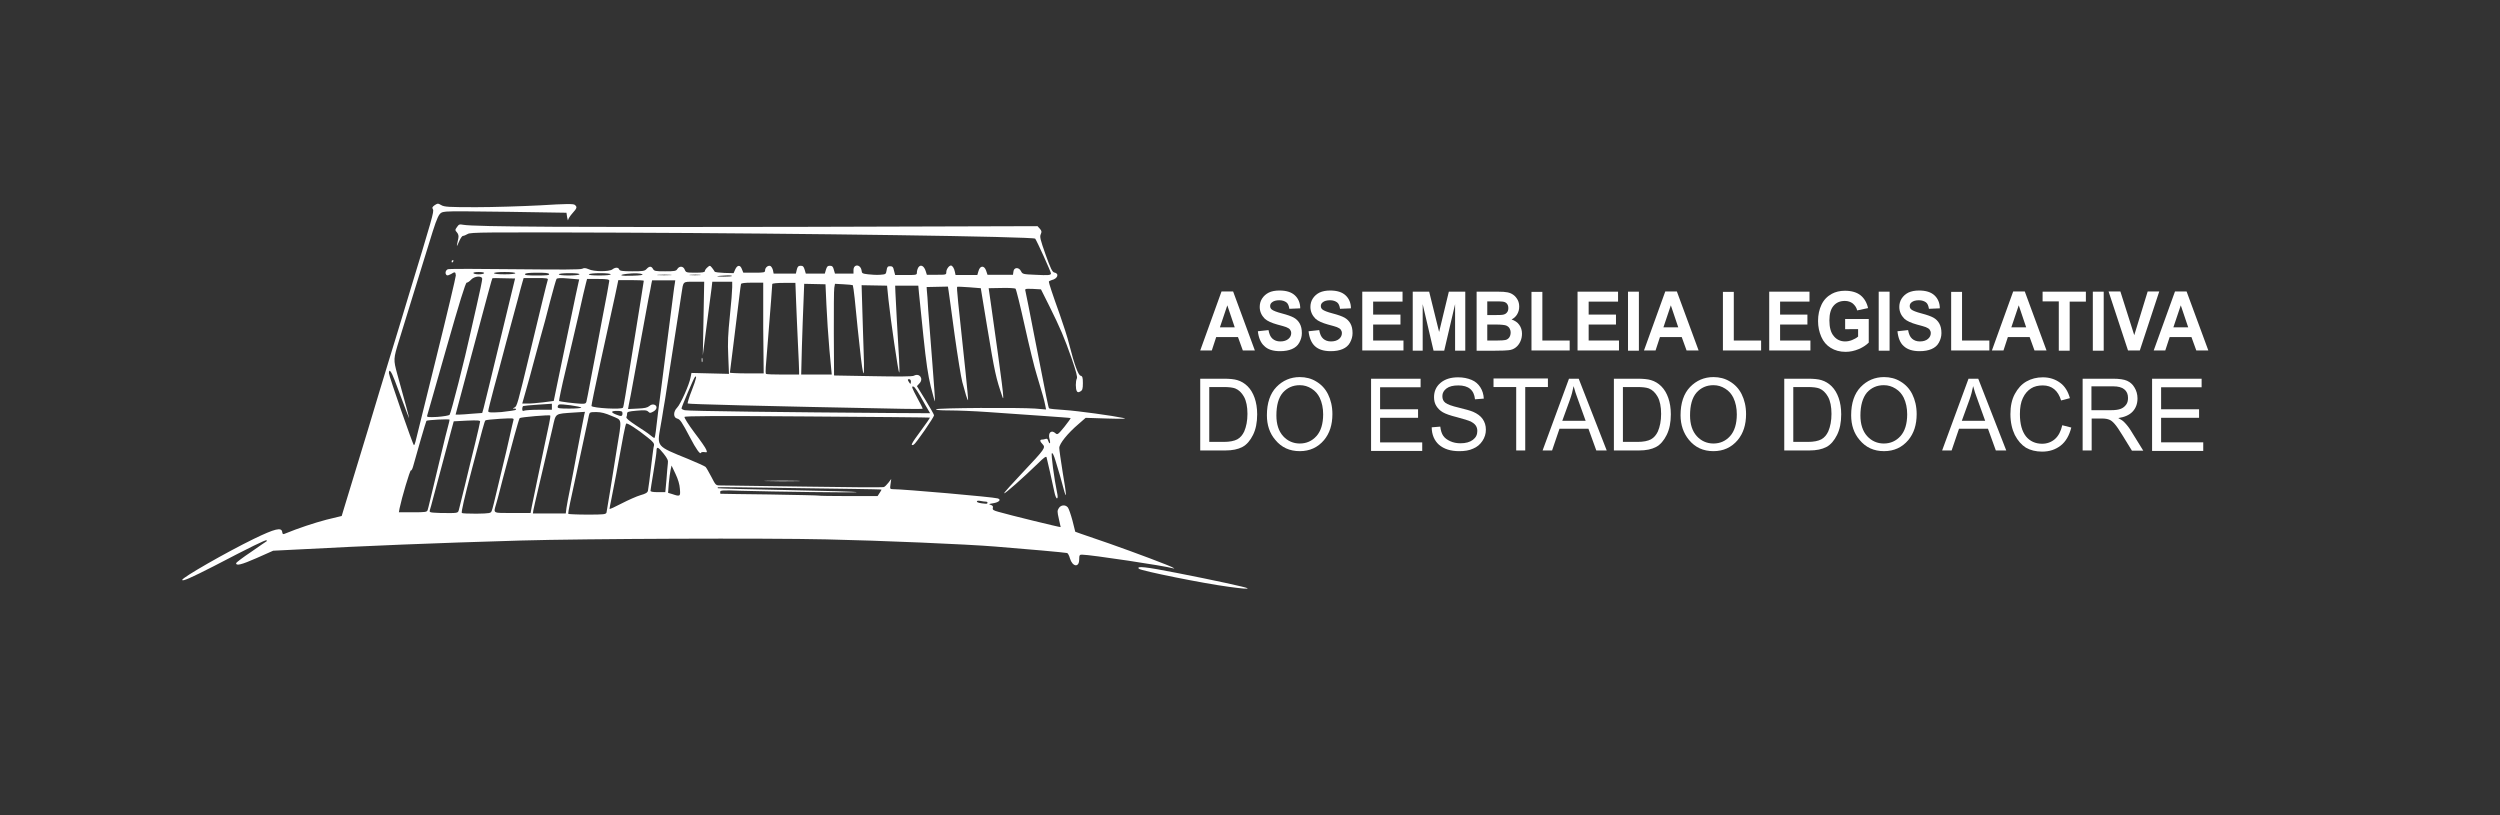 <?xml version="1.0" encoding="utf-8"?>
<!-- Generator: Adobe Illustrator 27.7.0, SVG Export Plug-In . SVG Version: 6.00 Build 0)  -->
<svg version="1.1" id="Camada_1" xmlns="http://www.w3.org/2000/svg" xmlns:xlink="http://www.w3.org/1999/xlink" x="0px" y="0px"
	 viewBox="0 0 1080 352.2" style="enable-background:new 0 0 1080 352.2;" xml:space="preserve">
<rect x="0" y="0" width="1080" height="352.2" fill="#333333" stroke="none"/>
<style type="text/css">
	.st0{fill:#FFFFFF;}
</style>
<g id="logo" transform="translate(-11.187,-19.19)">
	<path id="path248" class="st0" d="M542.1,272.7c-11.3-1.5-37.9-6.9-38.9-7.8c-1.3-1.3,2.7-0.9,16.4,1.8c15.9,3.1,30.1,6.2,30.5,6.6
		C550.5,273.7,547.9,273.5,542.1,272.7L542.1,272.7z M89.9,269.7c0-1,19-11.9,30.9-17.7c9.3-4.5,12-5.1,12.3-3
		c0.1,0.9,0.4,1.1,1,0.8c6.1-2.5,12.8-4.7,18.1-6.1l6.6-1.6l0.9-3c1.7-5.6,9.1-29.9,10.3-33.8c0.6-2.1,3-9.9,5.2-17.3
		c2.3-7.4,5.3-17.6,6.9-22.6c1.5-5,4-13,5.4-17.8c10.4-34.2,11.3-37.1,10.7-38c-0.4-0.7-0.3-1,0.8-1.8c1.3-0.8,1.4-0.8,2.8,0
		c1.3,0.8,3.3,0.9,15.1,0.9c7.5,0,19.9-0.4,27.7-0.8c11.3-0.7,14.3-0.7,14.9-0.2c1.1,0.9,1,1.4-1,3.6c-1,1.1-1.8,2.4-1.9,2.9
		c0,0.5-0.2,0-0.4-1.1l-0.3-2l-24.9-0.4c-13.7-0.2-25.8-0.3-27-0.1c-3.6,0.5-3.1-0.5-9.6,20.6c-1.9,6.3-7.9,25.5-10.8,35
		c-2.5,8.1-2.5,8.3-0.8,14.6c3.6,12.8,5.1,18.6,5.1,18.9c0,0.3-0.8-1.8-6.2-16.2c-1.5-4-2.5-5.2-2.5-3.1c0,1.2,10.4,31.1,10.8,31.1
		c0.2,0,0.5-0.7,0.7-1.6c0.2-0.9,4.2-17.1,8.9-36s8.5-35,8.5-35.7c-0.1-1.6-0.4-1.7-2.1-0.6c-0.7,0.4-1.5,0.7-1.8,0.5
		c-0.9-0.6-0.6-2.2,0.5-2.6c0.6-0.2,13.6-0.2,29,0c20.3,0.2,28.2,0.2,29-0.2c0.8-0.4,1.4-0.4,2.8,0.2c2.2,1.1,8.8,1.1,10.2,0.1
		c1.3-1,2.6-1,3,0c0.2,0.6,1.3,0.8,5.6,0.8c4.6,0,5.4-0.1,6.2-1c1.2-1.3,2.1-1.3,2.8,0c0.5,0.9,1.1,1,5.2,1c4.1,0,4.8-0.1,5.3-1
		c0.9-1.4,2.6-1.3,3.2,0.3c0.5,1.2,0.7,1.3,4.6,1.3c3.1,0,4.1-0.2,4.1-0.7c0-0.4,0.5-1.1,1.1-1.6c1-0.9,1.1-0.9,2,0.2
		c0.5,0.6,1,1.4,1.1,1.6c0.1,0.3,2,0.5,4.2,0.6l4,0.1l0.7-1.6c0.9-2,2.2-2.1,2.9-0.1l0.6,1.5h4.7c4.3,0,4.7-0.1,4.7-1
		c0-1.2,1.3-2.3,2.3-1.9c0.4,0.2,0.9,1,1.1,1.8l0.3,1.5h4.8h4.8l0.4-1.7c0.3-1.3,0.7-1.7,1.7-1.7c1,0,1.3,0.4,1.7,1.7l0.5,1.7h4.1
		h4.1l0.5-1.7c0.4-1.3,0.7-1.7,1.7-1.7c1,0,1.4,0.4,1.7,1.7l0.5,1.7h4h4v-1.5c0-2.8,3.1-2.6,3.5,0.2c0.1,1.2,0.4,1.3,2.8,1.6
		c1.5,0.2,3.8,0.3,5.2,0.2c2.5-0.2,2.5-0.2,2.8-1.9c0.2-1.5,0.5-1.8,1.5-1.8c1,0,1.4,0.3,1.7,1.9l0.5,1.9h4.7c4.6,0,4.7,0,4.7-1.2
		c0-0.6,0.3-1.6,0.7-2.2c1-1.3,2.4-0.5,3.1,1.7l0.5,1.6h4.2c4.1,0,4.2,0,4.2-1.2c0-1.2,1.2-2.8,2-2.8c0.6,0,1.4,1.1,1.7,2.7l0.3,1.4
		h4.7h4.7l0.5-1.7c0.7-2.5,2.5-2.5,3.3-0.2l0.6,1.8h5.5h5.5l0.2-1.4c0.2-1.9,2.4-2,3.3-0.1c0.6,1.2,0.9,1.3,6.1,1.5
		c5.8,0.3,6.8,0.2,6.8-0.6c0-0.7-6.2-14.3-6.8-15c-0.8-0.9-100.1-2.3-179-2.6c-58.9-0.2-65.1-0.2-66.2,0.6c-0.7,0.4-1.6,0.8-2,0.8
		c-0.4,0-1.2,1.2-1.8,2.7c-0.6,1.5-0.9,2-0.8,1.2c0.2-0.8,0.4-2.1,0.6-2.9c0.2-1,0-1.8-0.6-2.5c-0.8-0.9-0.9-1.1,0-2.3
		c0.8-1.2,1.1-1.3,2.7-1c4.7,0.9,50.1,1.1,145.1,0.9l103-0.3l1,1.1c0.8,0.9,0.9,1.3,0.4,2.4c-0.5,1.1-0.2,2.3,2.1,8.8
		c2.1,5.9,2.9,7.5,3.7,7.7c2.3,0.4,1.6,2.7-1.1,3.3c-0.7,0.2-1.2,0.5-1.2,0.7c0,0.6,1.6,5.5,4.7,14.1c1.5,4.2,3.4,10.1,4.1,13
		c2.3,9,3.9,13.2,4.9,13.5c0.8,0.2,1,0.7,1,3.2c0,2.5-0.2,3.1-1.1,3.6c-0.8,0.5-1.2,0.4-1.5-0.1c-0.6-0.9-0.6-4.4,0-5.5
		c0.3-0.6-0.3-3-2.2-8.5c-3.3-9.4-5-13.3-9.6-22.6l-3.7-7.4l-3.5-0.2c-3.4-0.1-3.5-0.1-3.2,1c0.2,0.6,1.9,9.5,3.9,19.7
		c5.3,27.1,6,30.6,6.3,30.9c0.2,0.2,3.1,0.5,6.5,0.7c6,0.4,21.1,2.5,25.8,3.5c1.6,0.3-0.6,0.4-7.1,0.2l-9.4-0.3l-3.1,2.7
		c-4.7,4-8.3,8.5-8.3,10.3c0,0.8,0.7,5.7,1.5,10.7c1.7,9.8,1.8,12.4,0.3,6.7c-0.5-1.9-1.2-4.5-1.6-5.8c-0.4-1.3-1.2-4-1.8-6
		c-0.7-2.4-1.3-3.6-1.6-3.3c-0.4,0.4,0.9,10.5,2.4,17.8c0.2,1,0.1,1.7-0.2,1.7c-0.3,0-0.8-1.2-1.1-2.7c-0.8-4-3.2-14.3-3.4-15.1
		c-0.2-0.5-1.3,0.3-3.6,2.6c-6.5,6.3-14.4,13.3-14.7,13c-0.2-0.2,3.5-4.2,8-9c9.6-10.2,10-10.7,8.6-12.2c-1.2-1.2-1.3-2-0.3-2
		c0.4,0,1.1-0.1,1.6-0.3c0.6-0.2,0.9,0,1.1,0.8c0.2,0.6,0.5,1.1,0.7,1.1c0.2,0,0.2-0.8-0.1-1.8c-0.8-2.8,0.8-4.2,2.6-2.5
		c0.8,0.7,1.1,0.5,3.8-2.8c1.6-2,2.8-3.7,2.7-3.8c-0.1-0.1-5.9-0.5-12.9-1c-7-0.5-17.3-1.2-22.9-1.6c-5.6-0.4-13-0.7-16.5-0.7
		c-4.2,0-6.2-0.2-5.8-0.5c0.6-0.6,35.9-0.8,42.8-0.3l4.7,0.4l-0.4-2c-0.4-2-1-4.3-3.7-13.2c-0.9-2.8-3.2-12.2-5.1-20.8
		c-1.9-8.6-3.7-15.9-4-16.2c-0.2-0.2-3-0.4-6-0.3l-5.6,0.1l1.2,8.4c4.7,33.1,5.7,41.2,4.8,38.7c-2.9-8.5-3.3-10.2-6.8-31.3
		l-2.6-15.8l-5-0.4c-2.7-0.2-5.1-0.3-5.2-0.2c-0.3,0.3,0.3,6,3.6,36.7c0.7,6.7,1.2,12.2,1.1,12.3c-0.1,0.1-0.5-0.9-0.9-2.2
		s-1.1-3.9-1.6-5.7c-0.5-1.8-2-11-3.3-20.3c-1.3-9.4-2.4-17.9-2.6-19l-0.3-1.9l-4.6,0.1l-4.6,0.1l0.1,1.5c0.1,0.8,0.4,4.7,0.6,8.6
		c0.3,3.9,1.1,14.3,1.8,23.1s1.2,16.1,1.1,16.2c-0.1,0.1-0.9-2.8-1.8-6.4c-1.2-4.9-2-10.3-3.2-21.8c-0.9-8.4-1.7-16.7-1.9-18.5
		l-0.3-3.3H403h-5.1l0.1,2.8c0.1,3,1,19.1,1.6,29.1c0.2,3.3,0.2,5.8,0,5.6c-0.4-0.4-3.7-22.9-4.6-31.5l-0.6-6l-5.5-0.1l-5.5-0.1
		l0.3,10.1c0.2,5.5,0.4,14.2,0.6,19.2c0.5,14.5-0.4,11-2.6-10.7c-0.4-4.2-1-10-1.3-13c-0.3-2.9-0.7-5.4-0.8-5.6
		c-0.1-0.1-1.9-0.3-4-0.4l-3.7-0.2l-0.3,1.7c-0.2,0.9-0.2,9.8-0.2,19.8l0.1,18.1l16.8,0.3c10.7,0.2,17.1,0.2,17.7-0.2
		c2.4-1.3,4.3,1.3,2.4,3.3l-1.1,1.2l3.7,6c2,3.3,3.7,6.3,3.7,6.6c0,0.8-7.9,12.3-8.8,12.7c-1.6,0.7-1-0.5,3-5.9
		c2.3-3.1,4.1-5.7,4-5.8c-0.1-0.1-23.9-0.3-52.9-0.5c-39.7-0.3-52.8-0.2-53.1,0.2c-0.2,0.3,1.6,3.2,4.3,6.8c2.6,3.4,4.9,6.7,5.1,7.4
		c0.4,1.1,0.4,1.2-0.8,1c-0.7-0.1-1.4,0-1.5,0.3c-0.3,0.9-2.1-1.6-4.7-6.6c-3.6-6.8-4.3-7.9-5.6-8.2c-1.7-0.4-1.7-3,0-4.7
		c1.5-1.5,5.3-10.1,5.8-13l0.4-2l8.1,0.2l8.1,0.2l-0.3-7.6c-0.3-5.9-0.1-9.7,0.7-17.5c0.6-5.5,1-11,1-12.3l0-2.4h-4.3h-4.3l-0.3,2.7
		c-0.2,1.5-1.1,8.6-2.1,15.9l-1.7,13.2l0.3-15.9l0.3-15.9H311c-4.9,0-4.6-0.3-5.4,5.1c-0.3,1.8-1.4,9.4-2.6,16.8
		c-2.1,13.6-2.4,15.6-3.8,24.4c-0.4,2.7-1,6.5-1.4,8.6c-0.3,2.1-0.9,5.6-1.3,7.8c-1.5,8.6-1.8,8.3,11.8,13.8
		c3.9,1.6,7.4,3.2,7.7,3.5c0.3,0.3,1.4,2.2,2.5,4.3c1.9,3.7,1.9,3.7,4,3.7c1.2,0,17.3,0.2,35.9,0.5c18.6,0.3,34.2,0.4,34.6,0.2
		c0.4-0.1,1.3-1,2-1.9l1.2-1.6l-0.3,2.2c-0.3,2-0.2,2.2,0.8,2.2c4.8,0,43.6,3.4,45.5,4c1.7,0.5,0.6,1.7-2,2.1c-1.9,0.3-2,0.4-1,0.7
		c0.8,0.3,1.1,0.6,0.9,1.3c-0.2,0.8,0.2,1.1,2.4,1.7c4.4,1.3,26.9,6.8,26.9,6.6c0-0.1-0.4-1.7-0.8-3.6c-0.7-3.1-0.7-3.5,0-4.6
		c0.9-1.4,2.8-1.6,3.9-0.3c0.4,0.5,1.3,3.1,2,5.7l1.2,4.8l2.5,0.9c1.4,0.5,6.9,2.4,12.2,4.2c10.8,3.8,26.6,9.7,27.7,10.5
		c0.6,0.4,0.6,0.4-0.2,0.2c-3.2-1-35.7-5.9-39.3-5.9c-1,0-1.2,0.2-1.2,2.1c0,3.6-2.9,3.2-4-0.5c-0.3-1.2-0.9-2.2-1.2-2.3
		c-0.6-0.2-18.3-1.8-31.1-2.8c-12.2-1-49.6-2.6-73-3.1c-25.8-0.6-104-0.3-132,0.5c-37.8,1.1-66.7,2.3-94.9,3.8l-12,0.6l-7.2,3.2
		c-6.6,2.9-8.8,3.4-8.8,2.2c0-0.3,2.9-2.5,6.5-4.9c3.6-2.5,6.6-4.6,6.7-4.6c0.1-0.1,0.1-0.3-0.1-0.4c-0.3-0.3-6.7,2.8-22.8,11.2
		C93.7,268.8,89.9,270.5,89.9,269.7L89.9,269.7z M273.2,240.6c0.1-0.5,0.8-4.6,1.5-9c0.7-4.5,2-12.6,2.9-18.1
		c2.3-14.1,2.5-12.6-2.1-14.6c-2.8-1.2-4.6-1.7-6.7-1.7c-2.8,0-2.9,0.1-3.2,1.4c-0.2,0.8-0.4,1.9-0.5,2.4c-0.1,0.6-1.7,7.9-3.5,16.3
		c-1.8,8.4-3.7,17.1-4.2,19.4c-0.5,2.3-0.8,4.3-0.7,4.5c0.1,0.1,3.9,0.3,8.3,0.3C272.1,241.5,272.9,241.4,273.2,240.6L273.2,240.6z
		 M209.4,239.5c0.2-0.7,1.4-5.6,2.7-10.9c1.3-5.3,3.2-13.5,4.4-18.1c1.1-4.7,2.1-8.8,2.1-9.2c0-0.5-1.1-0.6-5.7-0.4l-5.7,0.3
		l-0.9,3.3c-0.5,1.8-2.3,8.6-4,15c-1.7,6.4-3.6,13.3-4.1,15.3c-0.5,2-1.1,4.1-1.3,4.7c-0.3,1.1-0.2,1.1,4.6,1.3
		C209.1,240.9,209,240.9,209.4,239.5L209.4,239.5z M223.6,239.9c0.3-0.6,1.3-4.7,2.3-9c1-4.3,2.3-9.6,2.8-11.7
		c0.5-2.1,1.7-6.9,2.5-10.7s1.7-7.3,1.8-7.8c0.3-0.9-0.1-0.9-5.7-0.6c-3.3,0.2-6.2,0.5-6.4,0.7c-0.4,0.3-1.3,3.8-5.8,20.9
		c-3.4,12.9-4.7,18.7-4.4,19.1c0.2,0.2,3,0.3,6.3,0.3C222.9,241,223.2,240.9,223.6,239.9L223.6,239.9z M240.9,238.1
		c0.3-1.6,1.4-6.8,2.4-11.6c1-4.8,2.4-11.4,3.1-14.8c0.7-3.4,1.6-7.6,2-9.4c0.4-1.8,0.6-3.4,0.5-3.6c-0.2-0.4-12.8,0.7-13.2,1.1
		c-0.2,0.2-1.2,3.6-2.3,7.6c-1.1,4-2.7,10-3.6,13.4c-0.9,3.4-2.1,7.8-2.6,9.9s-1.3,4.9-1.7,6.3c-1.2,4.1-1.6,3.8,7.1,3.8h7.8
		L240.9,238.1z M255.9,238.6c0.2-1.3,0.9-5.2,1.6-8.5c0.7-3.4,2-10.5,3-15.8c1.6-8.5,2.1-10.9,3.1-16l0.3-1.2l-4.7,0.3
		c-8.6,0.6-7.8,0.1-9.3,6.6c-4.5,19.3-8.1,34.3-8.3,35.6l-0.2,1.4h7.1h7.1L255.9,238.6z M195.9,239.6c0.3-0.8,1.3-5.2,6-24.8
		c1.1-4.8,2.4-9.8,2.8-11.3c0.4-1.4,0.7-2.8,0.7-3c0-0.4-9.7,0.1-10,0.5c-0.2,0.2-4.5,15-5.7,19.5c-0.3,1.2-0.8,2.1-1,1.9
		c-0.4-0.2-4,12-4.9,16.4l-0.3,1.7h6.1C194.9,240.5,195.6,240.4,195.9,239.6L195.9,239.6z M287.9,233.1c2.2-0.6,3-1.1,3.2-1.9
		c0.2-1.1,0.8-5.3,1.8-14.1c0.3-2.4,0.6-4.8,0.8-5.4c0.2-0.9-0.3-1.6-2.7-3.5c-4.6-3.7-9-6.5-9.3-6c-0.2,0.2-0.7,2.5-1.2,5
		c-2,11.3-4.5,24.2-5.2,27.6c-0.4,2-0.8,3.9-0.8,4.2c0,0.3,2.3-0.8,5.2-2.3C282.6,235.2,286.2,233.6,287.9,233.1L287.9,233.1z
		 M437.8,236.4c0-0.3-0.3-0.5-0.7-0.5c-0.4,0-1.4-0.1-2.3-0.3c-1-0.2-1.6-0.1-1.6,0.2c0,0.5,1.2,0.8,3.7,1
		C437.4,236.9,437.8,236.7,437.8,236.4L437.8,236.4z M304.9,230.4c-0.1-1.9-0.8-4.2-1.9-6.5l-1.7-3.6l-0.4,1.8
		c-0.2,1-0.6,3.6-0.8,5.9l-0.3,4.1l1.7,0.5C305,233.8,305.2,233.7,304.9,230.4L304.9,230.4z M391.2,232.1c0.5-0.7,0.8-1.3,0.8-1.4
		c0-0.1-5.5-0.2-12.3-0.3c-6.7-0.1-22.6-0.3-35.2-0.5c-12.6-0.2-23-0.3-23.2-0.2c-0.1,0.1-0.1,0.3,0,0.4c0.1,0.1,13.6,0.5,30,0.8
		c16.4,0.3,29.9,0.7,30,0.9c0.3,0.3-36.6-0.2-50.2-0.6c-7.8-0.3-8.8-0.2-8.8,0.5c0,0.4,0.1,0.8,0.1,0.8c0.1,0,9.6,0.2,21.2,0.3
		c11.6,0.2,21.2,0.4,21.3,0.5s5.9,0.2,12.8,0.2h12.6L391.2,232.1z M299.1,226.4c0.2-3,0.5-6.2,0.6-7c0.2-1.3-0.1-2-1.8-4.2
		c-2.4-3-3.1-3.3-3.1-1.2c0,0.8-0.6,4.8-1.3,9c-0.7,4.2-1.3,7.9-1.3,8.2c0,0.4,1,0.6,3.2,0.6h3.2L299.1,226.4z M294.5,205.5
		c0.5-4.5,1.2-10.1,2.6-20.7c1-7.8,3.5-27.1,5.1-39.7c0.1-1.1,0.4-2.7,0.5-3.4l0.2-1.4h-5h-5l-0.3,1.4c-0.1,0.8-0.7,3.8-1.3,6.7
		c-0.5,2.9-1.6,8.5-2.3,12.5c-0.7,3.9-2.1,11.5-3.1,16.8c-2.1,11.5-2.6,14.2-3.1,16.5l-0.3,1.7l4.1-0.2c3-0.1,4.3-0.4,5.1-1.1
		c0.7-0.6,1.4-0.8,2.1-0.6c1.5,0.5,1.3,2.1-0.4,3c-1.3,0.7-1.5,0.7-2.2,0c-0.6-0.6-1.6-0.7-4.9-0.4c-3.5,0.3-4.2,0.5-4.2,1.2
		c0,0.5-0.1,1.2-0.3,1.6c-0.2,0.5,1.2,1.6,4.2,3.6c2.5,1.6,5.2,3.4,6,4.1c0.8,0.7,1.7,1.3,1.8,1.3
		C294.1,208.4,294.3,207.1,294.5,205.5L294.5,205.5z M205.4,198.4c0.6-0.6,6.6-24.2,9.1-35.7c0.2-1,1.4-6.3,2.7-11.9
		c1.3-5.6,2.3-10.5,2.3-11.1c0-1.5-3.3-1.3-4.8,0.3c-0.6,0.7-1.5,1.3-1.9,1.3c-0.5,0-3.1,8.4-8.8,28.4c-4.4,15.6-8.2,28.7-8.3,29.1
		c-0.2,0.6,0.6,0.7,4.4,0.5C202.7,199.1,205.1,198.7,205.4,198.4L205.4,198.4z M280.1,197.7c0-0.8-0.4-1-2.3-1
		c-2.8,0-2.9,0.6-0.4,1.6C279.6,199.2,280.1,199.1,280.1,197.7z M215.3,197.9l4.2-0.3l0.6-2.1c0.6-2.2,3.3-13.5,7.7-31.6
		c1.5-6.2,3.4-14.2,4.3-17.8l1.6-6.6l-4.8-0.1c-2.6-0.1-4.9-0.1-5,0c-0.2,0.2-1.4,4.7-10.4,38.3c-2,7.6-4.1,15.3-4.6,17.2l-0.9,3.4
		l1.6,0C210.5,198.3,213,198.1,215.3,197.9L215.3,197.9z M411,194.3c-3.5-6.4-4.6-7.9-5.2-8.1c-1-0.3-0.7,0.5,1.7,5
		c1.3,2.3,2.3,4.4,2.3,4.5c0,0.2-3.8,0.2-8.5,0.1c-61.9-1.2-92.7-2-93-2.3c-0.2-0.2,0.6-2.8,1.8-5.8c1.9-4.9,2.3-6.8,1.2-5.5
		c-0.5,0.6-5.7,12.8-5.7,13.4c0,0.3,0.6,0.6,1.4,0.8c1.3,0.4,45.8,0.9,88,1.2l18,0.1L411,194.3z M234,196.2c0.3-0.3,0.1-0.5-0.5-0.5
		c-1,0-1,0,0-0.5c1-0.5,1.3-1.4,6.6-23.5c4.9-20.4,7.3-30.3,7.7-31.5c0.3-0.8-0.2-0.9-5.1-0.9h-5.3l-0.5,1.7
		c-0.3,0.9-1.2,4.4-2.1,7.8c-0.9,3.4-2.4,8.9-3.3,12.2c-0.9,3.4-2.3,8.4-3,11.2c-0.7,2.8-2.5,9.3-3.9,14.5
		c-1.4,5.2-2.5,9.7-2.5,10.1c0,0.6,1,0.7,5.7,0.4C231,196.8,233.8,196.5,234,196.2L234,196.2z M244,196.2h5.6v-1.3v-1.3l-6,0.4
		c-3.3,0.2-6.1,0.5-6.4,0.6c-0.2,0.1-0.4,0.7-0.4,1.3c0,0.7,0.2,1,0.8,0.7C238.1,196.4,241,196.2,244,196.2L244,196.2z M262.3,195.3
		c0-0.5-9-1.8-9.7-1.3c-0.3,0.2-0.5,0.6-0.5,1c0,0.6,1,0.7,5.1,0.7C260,195.7,262.3,195.5,262.3,195.3L262.3,195.3z M280.3,195.3
		c0.3-0.4,0.8-3.5,5.4-32.2c0.6-3.5,1.6-10,2.3-14.3c0.7-4.4,1.3-8.1,1.3-8.3c0-0.2-2.5-0.3-5.5-0.3h-5.5l-0.6,2.9
		c-0.3,1.6-1.2,5.6-1.9,8.8c-0.7,3.2-3.1,14.1-5.3,24.2s-3.9,18.4-3.8,18.5C267.5,195.5,279.8,196.2,280.3,195.3z M245.8,193
		l4.6-0.6l1.9-9.2c1-5,2.7-13,3.7-17.8c3.7-17.9,4.8-22.9,5.1-24.2l0.3-1.3l-4.7-0.4c-3.4-0.3-4.8-0.2-5.1,0.2
		c-0.2,0.3-1.5,4.8-2.8,9.8c-1.3,5.1-3.1,12-4.1,15.3c-0.9,3.4-2.3,8.5-3.1,11.4c-0.8,2.9-2.1,8-3.1,11.3l-1.7,6l2.1,0
		C240.2,193.6,243.2,193.3,245.8,193L245.8,193z M264.5,192.8c0.1-0.5,1.1-5.1,2-10.3c1-5.2,3.2-16.6,4.8-25.3
		c1.7-8.7,3.1-16.2,3.1-16.7c0-0.6-0.9-0.8-4.8-0.8h-4.8l-0.5,1.9c-0.3,1-1.7,7.1-3.1,13.4c-1.5,6.3-4,17.3-5.7,24.3
		s-2.9,13-2.8,13.1c0.3,0.3,6.9,1.1,9.4,1.2C263.8,193.7,264.3,193.5,264.5,192.8L264.5,192.8z M404.7,184c0-0.6-0.3-1-0.8-1
		c-0.6,0-0.7,0.2-0.2,1c0.3,0.6,0.7,1,0.8,1C404.6,185,404.7,184.6,404.7,184z M356.4,179.6c0-0.8-0.2-6.1-0.5-11.8
		c-0.3-5.7-0.6-14-0.8-18.4l-0.3-8h-5c-2.8,0-5,0.2-5,0.5c0,0.3-0.2,3.4-0.5,7s-0.9,11-1.3,16.4c-0.4,5.5-0.9,11.1-1,12.5
		c-0.1,1.4-0.1,2.8,0.1,2.9c0.2,0.2,3.5,0.3,7.3,0.3h7L356.4,179.6L356.4,179.6z M369.5,170.4c-0.5-5.8-1.1-14.6-1.3-19.5l-0.4-8.9
		l-4.6-0.1l-4.6-0.1l-0.3,7.8c-0.2,4.3-0.5,13.1-0.7,19.6l-0.3,11.8h6.6h6.6L369.5,170.4z M340.9,160.9l0-19.6l-4.7,0
		c-3.3,0-4.8,0.2-4.9,0.6c-0.1,0.3-0.4,2.7-0.7,5.2c-0.3,2.5-1.3,10.9-2.3,18.7c-1,7.8-1.8,14.2-1.8,14.4c0,0.1,3.3,0.3,7.3,0.3h7.3
		L340.9,160.9L340.9,160.9z M288.7,137.7c-0.9-0.5-3.5-0.6-6.8-0.2c-4,0.5-2.6,1,2.6,0.8C287.7,138.2,289.2,138,288.7,137.7
		L288.7,137.7z M327.4,138.4c0-0.2-1.2-0.3-2.7-0.2c-4.5,0.2-4.9,0.5-1,0.5C325.7,138.7,327.4,138.6,327.4,138.4z M248.4,137.6
		c-0.2-0.5-1.7-0.6-5.2-0.6c-3.5,0-5.1,0.2-5.2,0.6c-0.2,0.5,1.1,0.6,5.2,0.6C247.3,138.2,248.6,138.1,248.4,137.6z M261.5,137.7
		c0.2-0.3-1.4-0.5-4.3-0.5c-2.7,0-4.6,0.2-4.6,0.5c0,0.3,1.8,0.5,4.3,0.5C259.3,138.2,261.4,138,261.5,137.7z M275,137.7
		c0-0.3-1.9-0.5-4.5-0.5c-2.5,0-4.7,0.2-4.9,0.5c-0.2,0.3,1.4,0.5,4.5,0.5C273.1,138.2,275,138,275,137.7z M300.8,137.9
		c-1.3-0.1-3.6-0.1-5.1,0c-1.5,0.1-0.4,0.2,2.4,0.2C301,138.1,302.2,138,300.8,137.9L300.8,137.9z M313.6,137.9
		c-1-0.1-2.9-0.1-4.1,0c-1.2,0.1-0.3,0.2,1.9,0.2C313.6,138.1,314.6,138,313.6,137.9L313.6,137.9z M220.3,137.2
		c0.2-0.3-0.7-0.5-2.3-0.5s-2.5,0.2-2.3,0.5c0.2,0.3,1.2,0.5,2.3,0.5C219.1,137.7,220.2,137.5,220.3,137.2z M233.8,137.2
		c0-0.3-1.9-0.5-4.6-0.5s-4.6,0.2-4.6,0.5c0,0.3,1.9,0.5,4.6,0.5C231.9,137.7,233.8,137.5,233.8,137.2z M342.8,226.9
		c3.6-0.1,9.3-0.1,12.7,0c3.4,0.1,0.5,0.2-6.5,0.2C342,227,339.2,227,342.8,226.9L342.8,226.9z M314.3,174.6c0-0.8,0.1-1.1,0.3-0.6
		c0.1,0.5,0.1,1.2,0,1.5C314.4,175.9,314.3,175.5,314.3,174.6L314.3,174.6z M206.3,132.1c0-0.3,0.2-0.5,0.5-0.5s0.4,0.2,0.2,0.5
		c-0.2,0.3-0.4,0.5-0.5,0.5C206.4,132.7,206.3,132.4,206.3,132.1z"/>
</g>
<g id="nome">
	<g>
		<path class="st0" d="M542.1,151.4h-5.2l-2.1-5.8h-9.4l-1.9,5.8h-5l9.2-25.5h5L542.1,151.4z M533.4,141.4l-3.2-9.5l-3.2,9.5H533.4z
			"/>
		<path class="st0" d="M543.4,143.1l4.6-0.5c0.3,1.7,0.8,2.9,1.7,3.7c0.9,0.8,2,1.2,3.4,1.2c1.5,0,2.7-0.4,3.5-1.1s1.2-1.5,1.2-2.5
			c0-0.6-0.2-1.1-0.5-1.5c-0.3-0.4-0.9-0.8-1.7-1.1c-0.6-0.2-1.8-0.6-3.8-1.1c-2.5-0.7-4.3-1.5-5.4-2.5c-1.4-1.4-2.2-3.1-2.2-5.1
			c0-1.3,0.3-2.5,1-3.6c0.7-1.1,1.7-2,2.9-2.6s2.8-0.9,4.6-0.9c3,0,5.2,0.7,6.7,2.1c1.5,1.4,2.3,3.3,2.3,5.6l-4.7,0.2
			c-0.2-1.3-0.6-2.3-1.3-2.8s-1.7-0.9-3-0.9c-1.4,0-2.5,0.3-3.2,0.9c-0.5,0.4-0.8,0.9-0.8,1.6c0,0.6,0.2,1.1,0.7,1.5
			c0.6,0.5,2.1,1.1,4.4,1.7c2.3,0.6,4,1.2,5.1,1.8c1.1,0.6,2,1.5,2.6,2.6s0.9,2.4,0.9,4.1c0,1.5-0.4,2.8-1.1,4.1
			c-0.7,1.3-1.8,2.2-3.2,2.8c-1.4,0.6-3.1,0.9-5.1,0.9c-3,0-5.3-0.7-6.8-2.2C544.7,148.2,543.7,146,543.4,143.1z"/>
		<path class="st0" d="M565.3,143.1l4.6-0.5c0.3,1.7,0.8,2.9,1.7,3.7c0.9,0.8,2,1.2,3.4,1.2c1.5,0,2.7-0.4,3.5-1.1s1.2-1.5,1.2-2.5
			c0-0.6-0.2-1.1-0.5-1.5c-0.3-0.4-0.9-0.8-1.7-1.1c-0.6-0.2-1.8-0.6-3.8-1.1c-2.5-0.7-4.3-1.5-5.4-2.5c-1.4-1.4-2.2-3.1-2.2-5.1
			c0-1.3,0.3-2.5,1-3.6c0.7-1.1,1.7-2,2.9-2.6c1.3-0.6,2.8-0.9,4.6-0.9c3,0,5.2,0.7,6.7,2.1c1.5,1.4,2.3,3.3,2.3,5.6l-4.7,0.2
			c-0.2-1.3-0.6-2.3-1.3-2.8s-1.7-0.9-3-0.9c-1.4,0-2.5,0.3-3.2,0.9c-0.5,0.4-0.8,0.9-0.8,1.6c0,0.6,0.2,1.1,0.7,1.5
			c0.6,0.5,2.1,1.1,4.4,1.7c2.3,0.6,4,1.2,5.1,1.8c1.1,0.6,2,1.5,2.6,2.6s0.9,2.4,0.9,4.1c0,1.5-0.4,2.8-1.1,4.1
			c-0.7,1.3-1.8,2.2-3.2,2.8c-1.4,0.6-3.1,0.9-5.1,0.9c-3,0-5.3-0.7-6.9-2.2C566.6,148.2,565.6,146,565.3,143.1z"/>
		<path class="st0" d="M588.5,151.4V126h17.4v4.3h-12.7v5.6H605v4.3h-11.8v6.9h13.1v4.3H588.5z"/>
		<path class="st0" d="M610.3,151.4V126h7.1l4.3,17.4l4.2-17.4h7.1v25.5h-4.4v-20.1l-4.7,20.1h-4.6l-4.7-20.1v20.1H610.3z"/>
		<path class="st0" d="M637.7,126h9.4c1.9,0,3.2,0.1,4.2,0.3c0.9,0.2,1.7,0.5,2.5,1.1c0.7,0.5,1.3,1.2,1.8,2.1
			c0.5,0.9,0.7,1.9,0.7,3c0,1.2-0.3,2.3-0.9,3.3c-0.6,1-1.4,1.7-2.4,2.2c1.4,0.5,2.5,1.2,3.3,2.3c0.8,1.1,1.2,2.4,1.2,3.8
			c0,1.2-0.2,2.3-0.7,3.4s-1.2,2-2,2.6c-0.9,0.7-1.9,1.1-3.2,1.2c-0.8,0.1-2.7,0.2-5.7,0.2h-8V126z M642.5,130.2v5.9h3.1
			c1.8,0,3,0,3.4-0.1c0.8-0.1,1.5-0.4,1.9-0.9c0.5-0.5,0.7-1.2,0.7-2c0-0.8-0.2-1.4-0.6-1.9c-0.4-0.5-1-0.8-1.8-0.9
			c-0.5-0.1-1.8-0.1-4.1-0.1H642.5z M642.5,140.3v6.8h4.4c1.7,0,2.8-0.1,3.3-0.2c0.7-0.1,1.3-0.5,1.7-1c0.4-0.5,0.7-1.3,0.7-2.2
			c0-0.8-0.2-1.4-0.5-1.9c-0.3-0.5-0.8-0.9-1.5-1.2c-0.6-0.2-2.1-0.4-4.2-0.4H642.5z"/>
		<path class="st0" d="M661.6,151.4v-25.3h4.7v21h11.8v4.3H661.6z"/>
		<path class="st0" d="M681.5,151.4V126H699v4.3h-12.7v5.6h11.8v4.3h-11.8v6.9h13.1v4.3H681.5z"/>
		<path class="st0" d="M703.3,151.4V126h4.7v25.5H703.3z"/>
		<path class="st0" d="M733.8,151.4h-5.2l-2.1-5.8h-9.4l-1.9,5.8h-5l9.2-25.5h5L733.8,151.4z M725,141.4l-3.2-9.5l-3.2,9.5H725z"/>
		<path class="st0" d="M744.3,151.4v-25.3h4.7v21h11.8v4.3H744.3z"/>
		<path class="st0" d="M764.3,151.4V126h17.4v4.3H769v5.6h11.8v4.3H769v6.9h13.1v4.3H764.3z"/>
		<path class="st0" d="M797.1,142.1v-4.3h10.2v10.2c-1,1-2.4,2-4.3,2.8c-1.9,0.8-3.8,1.2-5.7,1.2c-2.5,0-4.6-0.6-6.4-1.7
			c-1.8-1.1-3.2-2.7-4.1-4.8c-0.9-2.1-1.4-4.3-1.4-6.8c0-2.7,0.5-5,1.5-7.1c1-2.1,2.5-3.6,4.5-4.7c1.5-0.8,3.4-1.3,5.6-1.3
			c2.9,0,5.2,0.7,6.8,2s2.7,3.2,3.2,5.5l-4.7,1c-0.3-1.3-1-2.2-1.9-3c-0.9-0.7-2.1-1.1-3.4-1.1c-2.1,0-3.7,0.7-4.9,2.1
			s-1.8,3.5-1.8,6.3c0,3,0.6,5.3,1.9,6.8c1.2,1.5,2.9,2.3,4.9,2.3c1,0,2-0.2,3-0.6c1-0.4,1.9-0.9,2.6-1.5v-3.2H797.1z"/>
		<path class="st0" d="M811.6,151.4V126h4.7v25.5H811.6z"/>
		<path class="st0" d="M819.7,143.1l4.6-0.5c0.3,1.7,0.8,2.9,1.7,3.7c0.9,0.8,2,1.2,3.4,1.2c1.5,0,2.7-0.4,3.5-1.1s1.2-1.5,1.2-2.5
			c0-0.6-0.2-1.1-0.5-1.5c-0.3-0.4-0.9-0.8-1.7-1.1c-0.6-0.2-1.8-0.6-3.8-1.1c-2.5-0.7-4.3-1.5-5.4-2.5c-1.4-1.4-2.2-3.1-2.2-5.1
			c0-1.3,0.3-2.5,1-3.6c0.7-1.1,1.7-2,2.9-2.6c1.3-0.6,2.8-0.9,4.6-0.9c3,0,5.2,0.7,6.7,2.1c1.5,1.4,2.3,3.3,2.3,5.6l-4.7,0.2
			c-0.2-1.3-0.6-2.3-1.3-2.8s-1.7-0.9-3-0.9c-1.4,0-2.5,0.3-3.2,0.9c-0.5,0.4-0.8,0.9-0.8,1.6c0,0.6,0.2,1.1,0.7,1.5
			c0.6,0.5,2.1,1.1,4.4,1.7c2.3,0.6,4,1.2,5.1,1.8c1.1,0.6,2,1.5,2.6,2.6s0.9,2.4,0.9,4.1c0,1.5-0.4,2.8-1.1,4.1
			c-0.7,1.3-1.8,2.2-3.2,2.8c-1.4,0.6-3.1,0.9-5.1,0.9c-3,0-5.3-0.7-6.9-2.2C820.9,148.2,820,146,819.7,143.1z"/>
		<path class="st0" d="M842.9,151.4v-25.3h4.7v21h11.8v4.3H842.9z"/>
		<path class="st0" d="M884.1,151.4h-5.2l-2.1-5.8h-9.4l-1.9,5.8h-5l9.2-25.5h5L884.1,151.4z M875.3,141.4l-3.2-9.5l-3.2,9.5H875.3z
			"/>
		<path class="st0" d="M889.4,151.4v-21.2h-7V126h18.7v4.3h-7v21.2H889.4z"/>
		<path class="st0" d="M904.1,151.4V126h4.7v25.5H904.1z"/>
		<path class="st0" d="M919.3,151.4l-8.4-25.5h5.1l6,18.9l5.8-18.9h5l-8.4,25.5H919.3z"/>
		<path class="st0" d="M954,151.4h-5.2l-2.1-5.8h-9.4l-1.9,5.8h-5l9.2-25.5h5L954,151.4z M945.3,141.4l-3.2-9.5l-3.2,9.5H945.3z"/>
	</g>
	<g>
		<path class="st0" d="M518.5,194.6v-31h10.2c2.5,0,4.5,0.2,5.8,0.6c1.7,0.5,3.2,1.4,4.5,2.7c1.3,1.3,2.3,3,3,5
			c0.7,2,1.1,4.4,1.1,7.1c0,3.5-0.6,6.5-1.8,8.9c-1.2,2.4-2.7,4.2-4.6,5.2c-1.9,1-4.3,1.5-7.4,1.5H518.5z M522.4,190.9h6.3
			c2.5,0,4.5-0.4,5.8-1.1c1.3-0.7,2.3-1.9,3-3.4c0.9-2.1,1.4-4.6,1.4-7.6c0-3.1-0.5-5.6-1.5-7.4c-1-1.8-2.3-3-3.8-3.6
			c-1.1-0.4-2.7-0.6-5-0.6h-6.2V190.9z"/>
		<path class="st0" d="M547.3,179.4c0-5.3,1.4-9.4,4.1-12.2s6.1-4.3,10.1-4.3c2.6,0,5,0.6,7.1,1.9c2.2,1.3,3.9,3.1,5.1,5.5
			s1.9,5.3,1.9,8.6c0,4.6-1.2,8.3-3.6,11.2c-2.7,3.2-6.2,4.8-10.5,4.8c-4.4,0-7.9-1.6-10.6-4.9C548.5,187.2,547.3,183.6,547.3,179.4
			z M551.4,179.5c0,3.8,1,6.8,2.9,8.9s4.4,3.2,7.2,3.2c2.9,0,5.3-1.1,7.2-3.2c1.9-2.1,2.9-5.3,2.9-9.4c0-2.7-0.5-5.1-1.5-7.2
			c-0.8-1.6-1.9-2.9-3.5-3.9c-1.6-1-3.2-1.5-5.1-1.5c-3,0-5.4,1.1-7.3,3.2C552.3,171.8,551.4,175.1,551.4,179.5z"/>
		<path class="st0" d="M592.3,194.6v-31h21.4v3.7h-17.5v9.5h16.4v3.7h-16.4v10.6h18.2v3.7H592.3z"/>
		<path class="st0" d="M618.5,184.6l3.7-0.3c0.2,1.7,0.6,3,1.3,4c0.7,1,1.7,1.7,3,2.3c1.3,0.6,2.8,0.9,4.4,0.9
			c2.3,0,4.1-0.5,5.4-1.5c1.3-1,1.9-2.2,1.9-3.8c0-0.9-0.2-1.7-0.7-2.4c-0.5-0.7-1.2-1.2-2.1-1.7c-0.9-0.4-3-1.1-6.1-1.9
			c-2.8-0.7-4.8-1.4-6-2.1s-2.1-1.6-2.8-2.7c-0.7-1.1-1-2.4-1-3.8c0-2.5,0.9-4.6,2.8-6.2c1.9-1.6,4.4-2.4,7.6-2.4
			c2.2,0,4.1,0.4,5.8,1.1s2.9,1.8,3.8,3.2s1.4,3,1.5,4.9l-3.8,0.3c-0.2-2-0.9-3.5-2.1-4.5s-2.9-1.5-5.1-1.5c-2.2,0-3.9,0.4-5.1,1.3
			s-1.8,2-1.8,3.3c0,1.3,0.4,2.2,1.3,2.9c0.9,0.7,2.8,1.4,5.8,2.1c2.9,0.7,5,1.3,6.2,1.8c1.8,0.8,3.2,1.8,4.1,3.1
			c0.9,1.3,1.4,2.8,1.4,4.6c0,1.8-0.5,3.4-1.5,4.9c-1,1.5-2.3,2.6-4,3.3c-1.7,0.8-3.7,1.1-6,1.1c-3.7,0-6.6-0.9-8.8-2.8
			C619.7,190.4,618.5,187.8,618.5,184.6z"/>
		<path class="st0" d="M655,194.6v-27.4h-9.8v-3.7h23.5v3.7h-9.8v27.4H655z"/>
		<path class="st0" d="M666.4,194.6l11.4-31h4.2l12.1,31h-4.5l-3.4-9.4h-12.5l-3.2,9.4H666.4z M674.9,181.8H685l-3.1-8.6
			c-1-2.6-1.7-4.8-2.1-6.4c-0.4,2-0.9,4-1.6,5.9L674.9,181.8z"/>
		<path class="st0" d="M697.2,194.6v-31h10.2c2.5,0,4.5,0.2,5.8,0.6c1.7,0.5,3.2,1.4,4.5,2.7c1.3,1.3,2.3,3,3,5
			c0.7,2,1.1,4.4,1.1,7.1c0,3.5-0.6,6.5-1.8,8.9c-1.2,2.4-2.7,4.2-4.6,5.2c-1.9,1-4.3,1.5-7.4,1.5H697.2z M701.1,190.9h6.3
			c2.5,0,4.5-0.4,5.8-1.1c1.3-0.7,2.3-1.9,3-3.4c0.9-2.1,1.4-4.6,1.4-7.6c0-3.1-0.5-5.6-1.5-7.4c-1-1.8-2.3-3-3.8-3.6
			c-1.1-0.4-2.7-0.6-5-0.6h-6.2V190.9z"/>
		<path class="st0" d="M726,179.4c0-5.3,1.4-9.4,4.1-12.2s6.1-4.3,10.1-4.3c2.6,0,5,0.6,7.1,1.9c2.2,1.3,3.9,3.1,5.1,5.5
			s1.9,5.3,1.9,8.6c0,4.6-1.2,8.3-3.6,11.2c-2.7,3.2-6.2,4.8-10.5,4.8c-4.4,0-7.9-1.6-10.6-4.9C727.3,187.2,726,183.6,726,179.4z
			 M730.1,179.5c0,3.8,1,6.8,2.9,8.9s4.4,3.2,7.2,3.2c2.9,0,5.3-1.1,7.2-3.2c1.9-2.1,2.9-5.3,2.9-9.4c0-2.7-0.5-5.1-1.5-7.2
			c-0.8-1.6-1.9-2.9-3.5-3.9c-1.6-1-3.2-1.5-5.1-1.5c-3,0-5.4,1.1-7.3,3.2C731,171.8,730.1,175.1,730.1,179.5z"/>
		<path class="st0" d="M770.8,194.6v-31H781c2.5,0,4.5,0.2,5.8,0.6c1.7,0.5,3.2,1.4,4.5,2.7c1.3,1.3,2.3,3,3,5
			c0.7,2,1.1,4.4,1.1,7.1c0,3.5-0.6,6.5-1.8,8.9c-1.2,2.4-2.7,4.2-4.6,5.2c-1.9,1-4.3,1.5-7.4,1.5H770.8z M774.7,190.9h6.3
			c2.5,0,4.5-0.4,5.8-1.1c1.3-0.7,2.3-1.9,3-3.4c0.9-2.1,1.4-4.6,1.4-7.6c0-3.1-0.5-5.6-1.5-7.4c-1-1.8-2.3-3-3.8-3.6
			c-1.1-0.4-2.7-0.6-5-0.6h-6.2V190.9z"/>
		<path class="st0" d="M799.7,179.4c0-5.3,1.4-9.4,4.1-12.2s6.1-4.3,10.1-4.3c2.6,0,5,0.6,7.1,1.9c2.2,1.3,3.9,3.1,5.1,5.5
			s1.9,5.3,1.9,8.6c0,4.6-1.2,8.3-3.6,11.2c-2.7,3.2-6.2,4.8-10.5,4.8c-4.4,0-7.9-1.6-10.6-4.9C800.9,187.2,799.7,183.6,799.7,179.4
			z M803.7,179.5c0,3.8,1,6.8,2.9,8.9s4.4,3.2,7.2,3.2c2.9,0,5.3-1.1,7.2-3.2c1.9-2.1,2.9-5.3,2.9-9.4c0-2.7-0.5-5.1-1.5-7.2
			c-0.8-1.6-1.9-2.9-3.5-3.9c-1.6-1-3.2-1.5-5.1-1.5c-3,0-5.4,1.1-7.3,3.2C804.7,171.8,803.7,175.1,803.7,179.5z"/>
		<path class="st0" d="M839,194.6l11.4-31h4.2l12.1,31h-4.5l-3.4-9.4h-12.5l-3.2,9.4H839z M847.5,181.8h10.1l-3.1-8.6
			c-1-2.6-1.7-4.8-2.1-6.4c-0.4,2-0.9,4-1.6,5.9L847.5,181.8z"/>
		<path class="st0" d="M890.9,183.7l3.9,1c-0.9,3.5-2.4,6.1-4.6,7.8s-4.8,2.6-8,2.6c-2.7,0-5.1-0.6-7-1.7c-1.9-1.2-3.5-3-4.8-5.5
			c-1.2-2.5-1.9-5.5-1.9-9c0-3.4,0.6-6.3,1.9-8.7s2.9-4.2,5-5.4s4.5-1.8,7.1-1.8c2.9,0,5.3,0.8,7.4,2.3c2.1,1.5,3.5,3.8,4.3,6.7
			l-3.8,1c-1.3-4.3-4-6.5-7.9-6.5c-2,0-3.7,0.4-5.1,1.3c-1.4,0.9-2.6,2.2-3.5,4.1c-0.9,1.8-1.3,4.2-1.3,7c0,4.3,0.9,7.4,2.6,9.6
			c1.7,2.1,4.1,3.2,7,3.2c2.1,0,4-0.7,5.5-2C889.3,188.3,890.3,186.3,890.9,183.7z"/>
		<path class="st0" d="M899.7,194.6v-31h13.1c2.7,0,4.8,0.3,6.1,0.9s2.4,1.5,3.2,2.9c0.8,1.3,1.3,2.9,1.3,4.7c0,2.3-0.7,4.2-2.1,5.7
			c-1.4,1.5-3.5,2.4-6.2,2.8c1.1,0.6,1.9,1.1,2.5,1.7c1.2,1.2,2.2,2.5,3.1,4l5.2,8.4h-4.9l-4-6.5c-1.5-2.5-2.7-4.2-3.5-5.1
			c-0.8-0.9-1.5-1.5-2.3-1.8c-0.7-0.3-1.8-0.5-3.1-0.5h-4.5v13.8H899.7z M903.6,177.2h8.4c1.8,0,3.2-0.2,4.2-0.6
			c1-0.4,1.7-1,2.3-1.8s0.8-1.8,0.8-2.9c0-1.6-0.5-2.8-1.6-3.7s-2.7-1.3-4.8-1.3h-9.4V177.2z"/>
		<path class="st0" d="M929.7,194.6v-31h21.4v3.7h-17.5v9.5H950v3.7h-16.4v10.6h18.2v3.7H929.7z"/>
	</g>
</g>
</svg>
